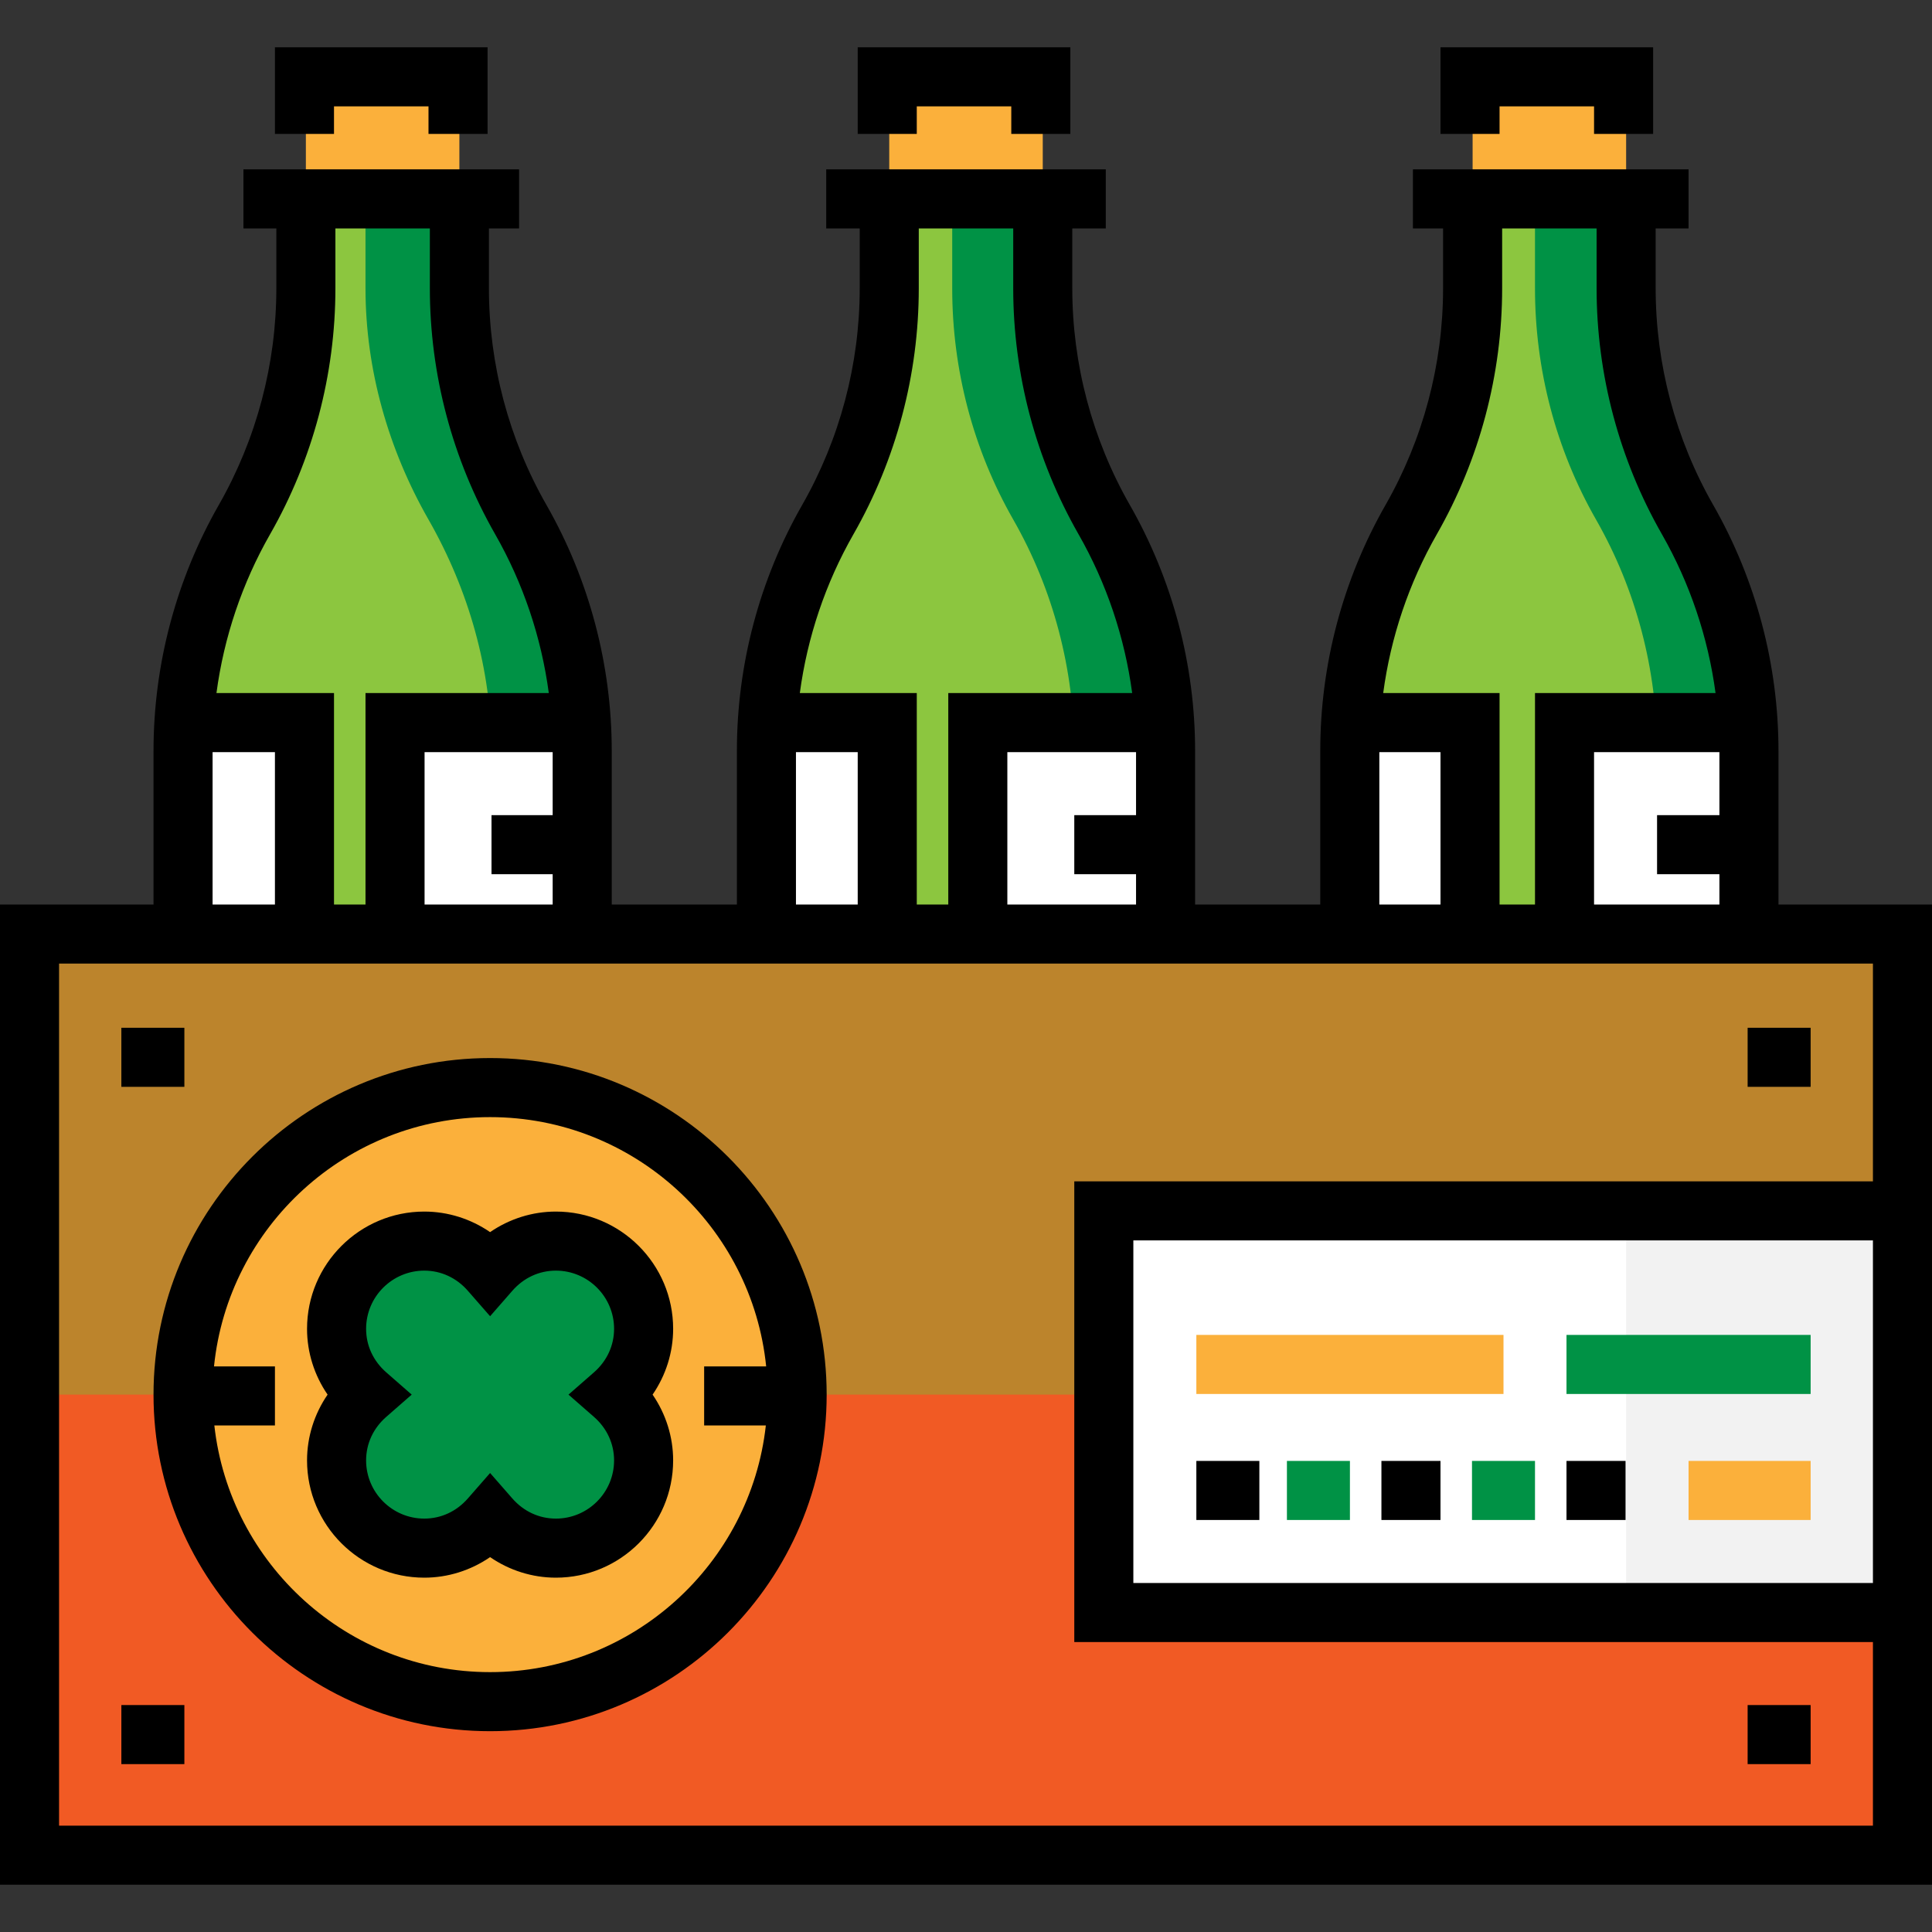 <?xml version="1.0" encoding="iso-8859-1"?>
<!-- Uploaded to: SVG Repo, www.svgrepo.com, Generator: SVG Repo Mixer Tools -->
<svg xmlns="http://www.w3.org/2000/svg" xmlns:xlink="http://www.w3.org/1999/xlink" version="1.1" id="Capa_1"  viewBox="0 0 490.643 490.643" xml:space="preserve" width="512" height="512">
<rect x="0" y="0" width="490.643" height="490.643" fill="#333333" stroke="none"/>
<g id="XMLID_2111_">
	<g id="XMLID_1959_">
		<rect x="7.501" y="237.211" style="fill:#BC842C;" width="475.642" height="233.922"/>
	</g>
	<g id="XMLID_2008_">
		<rect x="7.501" y="354.172" style="fill:#F15A24;" width="475.642" height="116.961"/>
	</g>
	<g id="XMLID_2082_">
		<polyline style="fill:#FFFFFF;" points="482.821,409.009 280.821,409.009 280.821,307.009 482.821,307.009   "/>
	</g>
	<g id="XMLID_2096_">
		<rect x="412.966" y="307.388" style="fill:#F2F2F2;" width="70.177" height="101.366"/>
	</g>
	<g id="XMLID_2053_">
		<circle style="fill:#FBB03B;" cx="124.462" cy="354.172" r="77.974"/>
	</g>
	<g id="XMLID_2080_">
		<path style="fill:#009245;" d="M155.765,354.172c4.672-4.084,7.683-10.017,7.683-16.709c0-12.304-9.974-22.278-22.278-22.278    c-6.692,0-12.625,3.012-16.709,7.683c-4.084-4.672-10.016-7.683-16.709-7.683c-12.304,0-22.278,9.974-22.278,22.278    c0,6.692,3.012,12.625,7.683,16.709c-4.671,4.084-7.683,10.016-7.683,16.709c0,12.304,9.974,22.278,22.278,22.278    c6.692,0,12.625-3.012,16.709-7.683c4.084,4.671,10.016,7.683,16.709,7.683c12.304,0,22.278-9.974,22.278-22.278    C163.449,364.189,160.437,358.256,155.765,354.172z"/>
	</g>
	<g id="XMLID_1927_">
		<rect x="77.677" y="18.884" style="fill:#FBB03B;" width="38.987" height="31.19"/>
	</g>
	<g id="XMLID_1769_">
		<path style="fill:#8CC63F;" d="M147.854,237.211V190.67c0-20.598-5.375-40.839-15.595-58.723v0    c-10.219-17.884-15.595-38.125-15.595-58.723V50.074H77.677v23.149c0,20.598-5.375,40.839-15.595,58.723v0    c-10.219,17.884-15.595,38.125-15.595,58.723v46.542H147.854z"/>
	</g>
	<g id="XMLID_1906_">
		<rect x="46.487" y="182.63" style="fill:#FFFFFF;" width="31.19" height="54.582"/>
	</g>
	<g id="XMLID_1856_">
		<path style="fill:#009245;" d="M132.321,131.946c-10.219-17.884-15.5-38.126-15.5-58.723V50.009h-24v23.214    c0,20.598,5.781,40.839,16,58.723c10.219,17.884,16,38.125,16,58.723v46.339h23V190.67    C147.821,170.072,142.541,149.83,132.321,131.946z"/>
	</g>
	<g id="XMLID_1868_">
		<rect x="101.069" y="182.63" style="fill:#FFFFFF;" width="46.784" height="54.582"/>
	</g>
	<g id="XMLID_1964_">
		<rect x="225.828" y="18.884" style="fill:#FBB03B;" width="38.987" height="31.19"/>
	</g>
	<g id="XMLID_1963_">
		<path style="fill:#8CC63F;" d="M296.004,237.211V190.67c0-20.598-5.375-40.839-15.595-58.723v0    c-10.219-17.884-15.595-38.125-15.595-58.723V50.074h-38.987v23.149c0,20.598-5.375,40.839-15.595,58.723v0    c-10.219,17.884-15.595,38.125-15.595,58.723v46.542H296.004z"/>
	</g>
	<g id="XMLID_1962_">
		<rect x="194.638" y="182.63" style="fill:#FFFFFF;" width="31.19" height="54.582"/>
	</g>
	<g id="XMLID_1961_">
		<path style="fill:#009245;" d="M280.321,131.946c-10.219-17.884-15.5-38.126-15.5-58.723V50.009h-23v23.214    c0,20.598,5.281,40.839,15.5,58.723c10.219,17.884,15.5,38.125,15.5,58.723v46.339h23V190.67    C295.821,170.072,290.541,149.83,280.321,131.946z"/>
	</g>
	<g id="XMLID_1960_">
		<rect x="249.22" y="182.63" style="fill:#FFFFFF;" width="46.784" height="54.582"/>
	</g>
	<g id="XMLID_1979_">
		<rect x="373.978" y="18.884" style="fill:#FBB03B;" width="38.987" height="31.19"/>
	</g>
	<g id="XMLID_1978_">
		<path style="fill:#8CC63F;" d="M444.155,237.211V190.67c0-20.598-5.375-40.839-15.595-58.723v0    c-10.219-17.884-15.595-38.125-15.595-58.723V50.074h-38.987v23.149c0,20.598-5.375,40.839-15.595,58.723v0    c-10.219,17.884-15.595,38.125-15.595,58.723v46.542H444.155z"/>
	</g>
	<g id="XMLID_1977_">
		<rect x="342.789" y="182.63" style="fill:#FFFFFF;" width="31.19" height="54.582"/>
	</g>
	<g id="XMLID_1967_">
		<path style="fill:#009245;" d="M428.321,131.946c-10.219-17.884-15.5-38.126-15.5-58.723V50.009h-23v23.214    c0,20.598,5.281,40.839,15.5,58.723c10.219,17.884,15.5,38.125,15.5,58.723v46.339h23V190.67    C443.821,170.072,438.541,149.83,428.321,131.946z"/>
	</g>
	<g id="XMLID_1965_">
		<rect x="397.371" y="182.63" style="fill:#FFFFFF;" width="46.784" height="54.582"/>
	</g>
	<g id="XMLID_1537_">
		<polygon points="123.821,34.009 108.821,34.009 108.821,27.009 84.821,27.009 84.821,34.009 69.821,34.009 69.821,12.009     123.821,12.009   "/>
	</g>
	<g id="XMLID_1539_">
		<polygon points="271.821,34.009 256.821,34.009 256.821,27.009 232.821,27.009 232.821,34.009 217.821,34.009 217.821,12.009     271.821,12.009   "/>
	</g>
	<g id="XMLID_1613_">
		<polygon points="419.821,34.009 404.821,34.009 404.821,27.009 380.821,27.009 380.821,34.009 365.821,34.009 365.821,12.009     419.821,12.009   "/>
	</g>
	<path d="M451.655,229.711V190.67c0-21.865-5.734-43.458-16.583-62.444c-9.556-16.722-14.607-35.741-14.607-55.002V58.009h8.355v-15   h-70v15h7.657v15.215c0,19.261-5.051,38.28-14.606,55.002c-10.849,18.984-16.583,40.577-16.583,62.444v39.041h-31.784V190.67   c0-21.866-5.734-43.459-16.584-62.444c-9.556-16.724-14.606-35.743-14.606-55.002V58.009h8.507v-15h-71v15h8.507v15.215   c0,19.259-5.051,38.278-14.606,55.002c-10.85,18.985-16.584,40.578-16.584,62.444v39.041h-31.784V190.67   c0-21.867-5.734-43.46-16.583-62.444c-9.556-16.722-14.606-35.741-14.606-55.002V58.009h7.657v-15h-70v15h8.356v15.215   c0,19.261-5.051,38.28-14.607,55.002c-10.849,18.986-16.583,40.579-16.583,62.444v39.041H0v248.923h490.643V229.711H451.655z    M436.655,222.009v7.702h-31.834v-38.702h31.834v16h-15.834v15H436.655z M364.896,135.667   c10.849-18.984,16.583-40.577,16.583-62.443V58.009h23.987v15.215c0,21.866,5.734,43.459,16.583,62.443   c7.117,12.456,11.732,26.187,13.625,40.342h-45.852v53.702h-9v-53.702h-29.55C353.164,161.853,357.778,148.122,364.896,135.667z    M350.289,191.009h15.532v38.702h-15.532V191.009z M288.505,222.009v7.702h-32.684v-38.702h32.684v16h-15.684v15H288.505z    M216.745,135.667c10.849-18.986,16.583-40.578,16.583-62.443V58.009h23.986v15.215c0,21.865,5.734,43.457,16.583,62.443   c7.118,12.456,11.732,26.187,13.626,40.342h-46.702v53.702h-8v-53.702H203.12C205.013,161.854,209.627,148.123,216.745,135.667z    M202.138,191.009h15.684v38.702h-15.684V191.009z M140.354,222.009v7.702h-32.532v-38.702h32.532v16h-15.532v15H140.354z    M68.594,135.667c10.849-18.984,16.583-40.577,16.583-62.443V58.009h23.987v15.215c0,21.866,5.734,43.459,16.583,62.443   c7.118,12.455,11.732,26.186,13.625,40.342h-46.55v53.702h-8v-53.702H54.969C56.862,161.854,61.476,148.123,68.594,135.667z    M53.987,191.009h15.834v38.702H53.987V191.009z M15,463.634V244.711h460.643v55.298H272.821v117h202.821v46.625H15z    M475.643,315.009v87H287.821v-87H475.643z"/>
	<g id="XMLID_1645_">
		<rect x="303.821" y="339.009" style="fill:#FBB03B;" width="78" height="15"/>
	</g>
	<g id="XMLID_1646_">
		<rect x="303.821" y="371.009" width="16" height="15"/>
	</g>
	<g id="XMLID_1647_">
		<rect x="326.821" y="371.009" style="fill:#009245;" width="16" height="15"/>
	</g>
	<g id="XMLID_1649_">
		<rect x="350.821" y="371.009" width="15" height="15"/>
	</g>
	<g id="XMLID_1650_">
		<rect x="373.821" y="371.009" style="fill:#009245;" width="16" height="15"/>
	</g>
	<g id="XMLID_1653_">
		<rect x="397.821" y="371.009" width="15" height="15"/>
	</g>
	<g id="XMLID_1655_">
		<rect x="397.821" y="339.009" style="fill:#009245;" width="62" height="15"/>
	</g>
	<g id="XMLID_1656_">
		<rect x="428.821" y="371.009" style="fill:#FBB03B;" width="31" height="15"/>
	</g>
	<g id="XMLID_1724_">
		<path d="M141.17,400.659c-5.994,0-11.807-1.851-16.708-5.219c-4.902,3.367-10.716,5.219-16.709,5.219    c-16.42,0-29.778-13.358-29.778-29.778c0-5.994,1.851-11.807,5.219-16.708c-3.368-4.902-5.219-10.715-5.219-16.709    c0-16.42,13.358-29.778,29.778-29.778c5.994,0,11.807,1.85,16.709,5.219c4.901-3.368,10.714-5.219,16.708-5.219    c16.42,0,29.778,13.358,29.778,29.778c0,5.993-1.852,11.807-5.219,16.709c3.368,4.901,5.219,10.714,5.219,16.708    C170.948,387.301,157.59,400.659,141.17,400.659z M124.463,374.081l5.646,6.46c2.886,3.301,6.814,5.118,11.062,5.118    c8.148,0,14.778-6.63,14.778-14.778c0-4.248-1.817-8.176-5.118-11.062l-6.46-5.646l6.459-5.647    c3.301-2.886,5.119-6.815,5.119-11.063c0-8.148-6.63-14.778-14.778-14.778c-4.248,0-8.176,1.818-11.061,5.119l-5.647,6.461    l-5.647-6.46c-2.887-3.302-6.814-5.12-11.063-5.12c-8.148,0-14.778,6.63-14.778,14.778c0,4.248,1.818,8.176,5.12,11.063    l6.46,5.647l-6.461,5.647c-3.301,2.885-5.119,6.813-5.119,11.061c0,8.148,6.63,14.778,14.778,14.778    c4.247,0,8.177-1.818,11.063-5.119L124.463,374.081z"/>
	</g>
	<path d="M124.462,268.698c-47.131,0-85.475,38.344-85.475,85.475c0,47.13,38.344,85.474,85.475,85.474   c47.13,0,85.474-38.344,85.474-85.474C209.936,307.042,171.592,268.698,124.462,268.698z M124.462,424.647   c-36.21,0-66.117-27.454-70.028-62.638h15.388v-15H54.349c3.601-35.507,33.671-63.31,70.112-63.31s66.51,27.803,70.112,63.31   h-15.752v15h15.668C190.578,397.192,160.672,424.647,124.462,424.647z"/>
	<g id="XMLID_2112_">
		<rect x="30.821" y="261.009" width="16" height="15"/>
	</g>
	<g id="XMLID_2113_">
		<rect x="30.821" y="433.009" width="16" height="15"/>
	</g>
	<g id="XMLID_2115_">
		<rect x="443.821" y="261.009" width="16" height="15"/>
	</g>
	<g id="XMLID_2114_">
		<rect x="443.821" y="433.009" width="16" height="15"/>
	</g>
</g>















</svg>